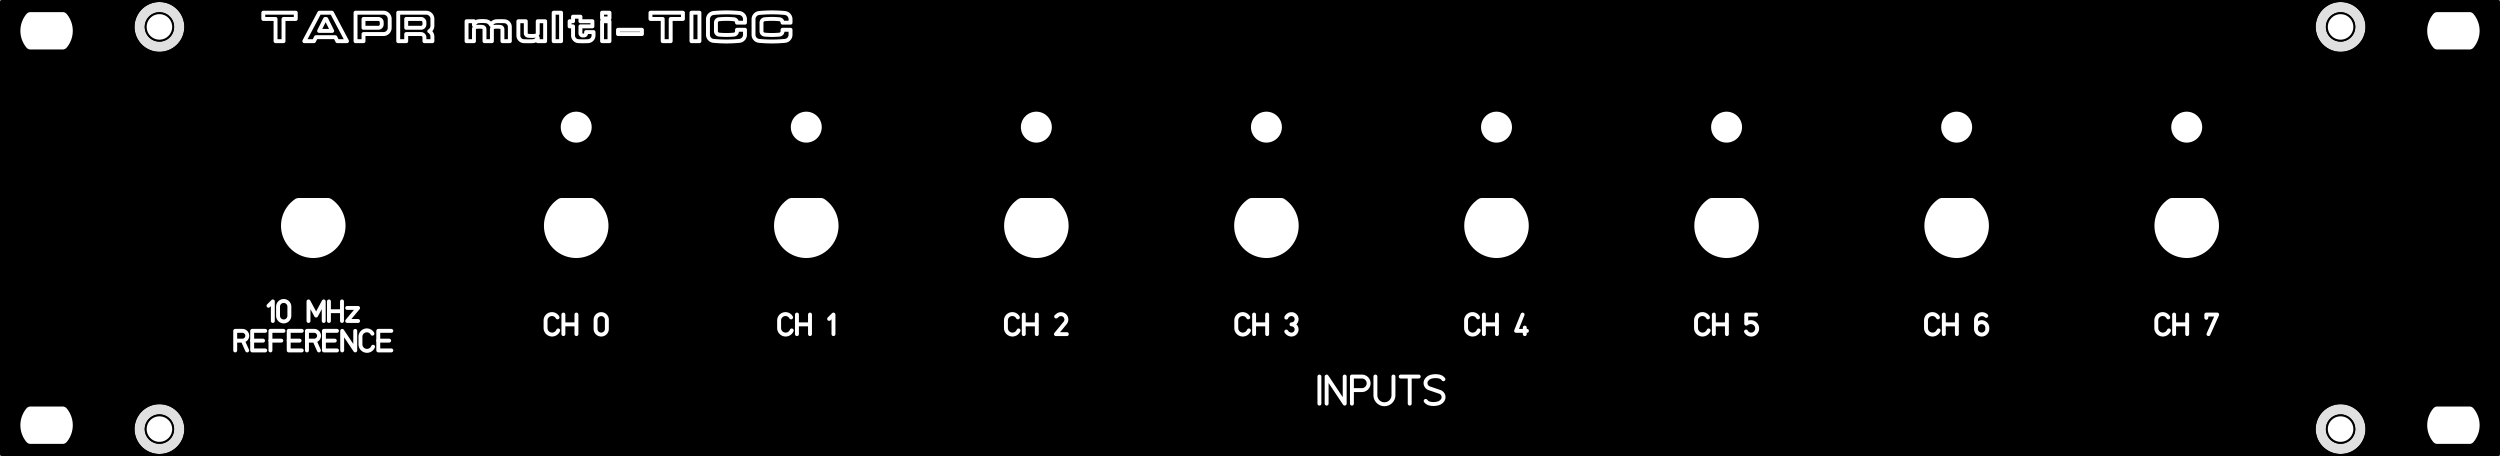 <?xml version="1.0" standalone="no"?>
<!DOCTYPE svg PUBLIC "-//W3C//DTD SVG 1.1//EN" 
  "http://www.w3.org/Graphics/SVG/1.1/DTD/svg11.dtd">
<svg width="483.000mm" height="88.100mm" version="1.1"
     viewBox="0 0 483.000 88.100"
     xmlns="http://www.w3.org/2000/svg"  xmlns:xlink="http://www.w3.org/1999/xlink" 
     xmlns:fpd="http://www.schaeffer-ag.de">
  <rect x="0" y="0" width="483.000" height="88.100" fill="#808080" stroke="none"/>
  <desc>Created with the Front Panel Designer by the export of the file 'multi-TICC-rack-front.fpd'.</desc>
  <defs>
    <pattern id="revside-fill" x="1" y="1" width="4.830" height="4.830" patternUnits="userSpaceOnUse">
      <line x1="0" y1="0" x2="4.830" y2="4.830" style="stroke-width:0.483; stroke:black; stroke-dasharray:none;" />
      <line x1="0" y1="4.830" x2="4.830" y2="0" style="stroke-width:0.483; stroke:black; stroke-dasharray:none;" />
    </pattern>
    <pattern id="revside-fill-silver" x="1" y="1" width="4.830" height="4.830" patternUnits="userSpaceOnUse">
      <line x1="0" y1="0" x2="4.830" y2="4.830" style="stroke-width:0.483; stroke:#e0e0e0; stroke-dasharray:none;" />
      <line x1="0" y1="4.830" x2="4.830" y2="0" style="stroke-width:0.483; stroke:#e0e0e0; stroke-dasharray:none;" />
    </pattern>
  </defs>
<g transform="scale(1,-1) translate( -0.000, -88.100)" 
   fill-rule="evenodd"
   style="stroke-linecap:round; stroke-linejoin:round; stroke-opacity:1.0; stroke-opacity:1.0;">
<path d="
M482.000 88.100
A1.000,1.000 0 0,0 483.000,87.100
L483.000 1.000
A1.000,1.000 0 0,0 482.000,0.000
L1.000 0.000
A1.000,1.000 0 0,0 0.000,1.000
L0.000 87.100
A1.000,1.000 0 0,0 1.000,88.100
L482.000 88.100
" 
fill="#000000" vector-effect="non-scaling-stroke" stroke="#000000" stroke-width="0.100mm" fpd:visible="front back" />
<path d="
M50.870 85.646
L57.140 85.646
L57.140 84.436
L54.775 84.436
L54.775 80.146
L53.235 80.146
L53.235 84.436
L50.870 84.436
L50.870 85.646
" 
fill="none" vector-effect="non-scaling-stroke" stroke="#ffffff" stroke-width="0.200mm" fpd:visible="front" fpd:print_element="0" fpd:engraving_ral_9010="1" />
<path d="
M62.805 84.436
L61.650 82.126
L64.180 82.126
L63.025 84.436
L62.805 84.436
" 
fill="none" vector-effect="non-scaling-stroke" stroke="#ffffff" stroke-width="0.200mm" fpd:visible="front" fpd:print_element="0" fpd:engraving_ral_9010="1" />
<path d="
M61.705 85.646
L64.125 85.646
L67.040 80.146
L65.170 80.146
L64.785 80.916
L61.045 80.916
L60.660 80.146
L58.790 80.146
L61.705 85.646
" 
fill="none" vector-effect="non-scaling-stroke" stroke="#ffffff" stroke-width="0.200mm" fpd:visible="front" fpd:print_element="0" fpd:engraving_ral_9010="1" />
<path d="
M70.230 84.436
L70.230 82.731
L73.090 82.731
A0.657,0.657 0 0,1 73.750,83.391
L73.750 83.776
A0.657,0.657 0 0,1 73.090,84.436
L70.230 84.436
" 
fill="none" vector-effect="non-scaling-stroke" stroke="#ffffff" stroke-width="0.200mm" fpd:visible="front" fpd:print_element="0" fpd:engraving_ral_9010="1" />
<path d="
M68.690 85.646
L68.690 80.146
L70.230 80.146
L70.230 81.521
L74.080 81.521
A1.204,1.204 0 0,1 75.290,82.731
L75.290 84.436
A1.204,1.204 0 0,1 74.080,85.646
L68.690 85.646
" 
fill="none" vector-effect="non-scaling-stroke" stroke="#ffffff" stroke-width="0.200mm" fpd:visible="front" fpd:print_element="0" fpd:engraving_ral_9010="1" />
<path d="
M78.480 84.436
L78.480 82.731
L81.340 82.731
A0.657,0.657 0 0,1 82.000,83.391
L82.000 83.776
A0.657,0.657 0 0,1 81.340,84.436
L78.480 84.436
" 
fill="none" vector-effect="non-scaling-stroke" stroke="#ffffff" stroke-width="0.200mm" fpd:visible="front" fpd:print_element="0" fpd:engraving_ral_9010="1" />
<path d="
M76.940 85.646
L76.940 80.146
L78.480 80.146
L78.480 81.521
L81.340 81.521
A0.657,0.657 0 0,0 82.000,80.861
L82.000 80.146
L83.540 80.146
L83.540 81.026
A1.208,1.208 0 0,1 82.935,82.071
A1.208,1.208 0 0,1 83.540,83.116
L83.540 84.436
A1.204,1.204 0 0,1 82.330,85.646
L76.940 85.646
" 
fill="none" vector-effect="non-scaling-stroke" stroke="#ffffff" stroke-width="0.200mm" fpd:visible="front" fpd:print_element="0" fpd:engraving_ral_9010="1" />
<path d="
M90.140 83.996
L91.570 83.996
L91.570 83.226
A1.020,1.020 0 0,0 92.450,83.996
A6.506,6.506 0 0,0 93.880,83.996
A1.254,1.254 0 0,0 94.870,83.281
A1.206,1.206 0 0,0 95.915,83.996
A16.307,16.307 0 0,0 97.455,83.996
A1.097,1.097 0 0,0 98.500,82.896
L98.500 80.146
L97.070 80.146
L97.070 82.456
A0.442,0.442 0 0,1 96.685,82.896
A5.040,5.040 0 0,1 95.420,82.896
A0.442,0.442 0 0,1 95.035,82.456
L95.035 80.146
L93.605 80.146
L93.605 82.456
A0.442,0.442 0 0,1 93.220,82.896
A5.040,5.040 0 0,1 91.955,82.896
A0.442,0.442 0 0,1 91.570,82.456
L91.570 80.146
L90.140 80.146
L90.140 83.996
" 
fill="none" vector-effect="non-scaling-stroke" stroke="#ffffff" stroke-width="0.200mm" fpd:visible="front" fpd:print_element="0" fpd:engraving_ral_9010="1" />
<path d="
M100.150 83.996
L100.150 81.246
A1.097,1.097 0 0,1 101.195,80.146
A18.637,18.637 0 0,1 102.955,80.146
A1.065,1.065 0 0,1 103.890,80.806
L103.890 80.146
L105.320 80.146
L105.320 83.996
L103.890 83.996
L103.890 81.686
A0.501,0.501 0 0,0 103.450,81.191
A6.506,6.506 0 0,0 102.020,81.191
A0.501,0.501 0 0,0 101.580,81.686
L101.580 83.996
L100.150 83.996
" 
fill="none" vector-effect="non-scaling-stroke" stroke="#ffffff" stroke-width="0.200mm" fpd:visible="front" fpd:print_element="0" fpd:engraving_ral_9010="1" />
<path d="
M106.970 85.646
L108.400 85.646
L108.400 80.146
L106.970 80.146
L106.970 85.646
" 
fill="none" vector-effect="non-scaling-stroke" stroke="#ffffff" stroke-width="0.200mm" fpd:visible="front" fpd:print_element="0" fpd:engraving_ral_9010="1" />
<path d="
M110.710 84.876
L112.140 84.876
L112.140 83.996
L114.450 83.996
L114.450 83.006
L112.140 83.006
L112.140 81.686
A0.442,0.442 0 0,1 112.525,81.246
A1.315,1.315 0 0,1 112.855,81.246
A0.442,0.442 0 0,1 113.240,81.686
L113.240 81.906
L114.670 81.906
L114.670 81.246
A1.097,1.097 0 0,0 113.625,80.146
A19.802,19.802 0 0,0 111.755,80.146
A1.097,1.097 0 0,0 110.710,81.246
L110.710 83.006
L110.050 83.006
L110.050 83.996
L110.710 83.996
L110.710 84.876
" 
fill="none" vector-effect="non-scaling-stroke" stroke="#ffffff" stroke-width="0.200mm" fpd:visible="front" fpd:print_element="0" fpd:engraving_ral_9010="1" />
<path d="
M116.320 84.546
L117.750 84.546
L117.750 85.646
L116.320 85.646
L116.320 84.546
" 
fill="none" vector-effect="non-scaling-stroke" stroke="#ffffff" stroke-width="0.200mm" fpd:visible="front" fpd:print_element="0" fpd:engraving_ral_9010="1" />
<path d="
M116.320 83.996
L117.750 83.996
L117.750 80.146
L116.320 80.146
L116.320 83.996
" 
fill="none" vector-effect="non-scaling-stroke" stroke="#ffffff" stroke-width="0.200mm" fpd:visible="front" fpd:print_element="0" fpd:engraving_ral_9010="1" />
<path d="
M119.400 82.346
L124.020 82.346
L124.020 81.521
L119.400 81.521
L119.400 82.346
" 
fill="none" vector-effect="non-scaling-stroke" stroke="#ffffff" stroke-width="0.200mm" fpd:visible="front" fpd:print_element="0" fpd:engraving_ral_9010="1" />
<path d="
M125.670 85.646
L131.940 85.646
L131.940 84.436
L129.575 84.436
L129.575 80.146
L128.035 80.146
L128.035 84.436
L125.670 84.436
L125.670 85.646
" 
fill="none" vector-effect="non-scaling-stroke" stroke="#ffffff" stroke-width="0.200mm" fpd:visible="front" fpd:print_element="0" fpd:engraving_ral_9010="1" />
<path d="
M133.590 85.646
L133.590 80.146
L135.130 80.146
L135.130 85.646
L133.590 85.646
" 
fill="none" vector-effect="non-scaling-stroke" stroke="#ffffff" stroke-width="0.200mm" fpd:visible="front" fpd:print_element="0" fpd:engraving_ral_9010="1" />
<path d="
M142.390 83.721
L143.930 83.721
L143.930 84.381
A1.217,1.217 0 0,1 142.830,85.591
A26.252,26.252 0 0,1 137.880,85.591
A1.217,1.217 0 0,1 136.780,84.381
L136.780 81.356
A1.187,1.187 0 0,1 137.880,80.201
A26.252,26.252 0 0,1 142.830,80.201
A1.187,1.187 0 0,1 143.930,81.356
L143.930 82.346
L142.390 82.346
L142.390 82.071
A0.667,0.667 0 0,0 141.785,81.411
A15.168,15.168 0 0,0 138.925,81.411
A0.667,0.667 0 0,0 138.320,82.071
L138.320 83.721
A0.667,0.667 0 0,0 138.925,84.381
A15.168,15.168 0 0,0 141.785,84.381
A0.667,0.667 0 0,0 142.390,83.721
" 
fill="none" vector-effect="non-scaling-stroke" stroke="#ffffff" stroke-width="0.200mm" fpd:visible="front" fpd:print_element="0" fpd:engraving_ral_9010="1" />
<path d="
M151.190 83.721
L152.730 83.721
L152.730 84.381
A1.217,1.217 0 0,1 151.630,85.591
A26.252,26.252 0 0,1 146.680,85.591
A1.217,1.217 0 0,1 145.580,84.381
L145.580 81.356
A1.187,1.187 0 0,1 146.680,80.201
A26.252,26.252 0 0,1 151.630,80.201
A1.187,1.187 0 0,1 152.730,81.356
L152.730 82.346
L151.190 82.346
L151.190 82.071
A0.667,0.667 0 0,0 150.585,81.411
A15.168,15.168 0 0,0 147.725,81.411
A0.667,0.667 0 0,0 147.120,82.071
L147.120 83.721
A0.667,0.667 0 0,0 147.725,84.381
A15.168,15.168 0 0,0 150.585,84.381
A0.667,0.667 0 0,0 151.190,83.721
" 
fill="none" vector-effect="non-scaling-stroke" stroke="#ffffff" stroke-width="0.200mm" fpd:visible="front" fpd:print_element="0" fpd:engraving_ral_9010="1" />
<path d="
M51.871 29.026
L52.711 29.866
L52.711 26.085
" 
fill="none" vector-effect="non-scaling-stroke" stroke="#ffffff" stroke-width="0.200mm" fpd:visible="front" fpd:print_element="0" fpd:engraving_ral_9010="1" />
<path d="
M53.720 28.858
L53.720 27.093
A1.092,1.092 0 0,1 55.905,27.093
L55.905 28.858
A1.092,1.092 0 0,1 53.720,28.858
" 
fill="none" vector-effect="non-scaling-stroke" stroke="#ffffff" stroke-width="0.200mm" fpd:visible="front" fpd:print_element="0" fpd:engraving_ral_9010="1" />
<path d="
M59.602 26.085
L59.602 29.866
L61.073 27.135
L62.543 29.866
L62.543 26.085
" 
fill="none" vector-effect="non-scaling-stroke" stroke="#ffffff" stroke-width="0.200mm" fpd:visible="front" fpd:print_element="0" fpd:engraving_ral_9010="1" />
<path d="
M63.551 29.866
L63.551 26.085
L63.551 27.976
L66.072 27.976
L66.072 26.085
L66.072 29.866
" 
fill="none" vector-effect="non-scaling-stroke" stroke="#ffffff" stroke-width="0.200mm" fpd:visible="front" fpd:print_element="0" fpd:engraving_ral_9010="1" />
<path d="
M67.079 28.606
L69.180 28.606
L67.079 26.085
L69.180 26.085
" 
fill="none" vector-effect="non-scaling-stroke" stroke="#ffffff" stroke-width="0.200mm" fpd:visible="front" fpd:print_element="0" fpd:engraving_ral_9010="1" />
<path d="
M45.443 20.398
L45.443 24.179
L46.829 24.179
A0.945,0.945 0 0,0 46.829,22.289
L45.443 22.289
L46.914 22.289
L47.754 20.398
" 
fill="none" vector-effect="non-scaling-stroke" stroke="#ffffff" stroke-width="0.200mm" fpd:visible="front" fpd:print_element="0" fpd:engraving_ral_9010="1" />
<path d="
M48.720 22.289
L50.821 22.289
" 
fill="none" vector-effect="non-scaling-stroke" stroke="#ffffff" stroke-width="0.200mm" fpd:visible="front" fpd:print_element="0" fpd:engraving_ral_9010="1" />
<path d="
M51.241 24.179
L48.720 24.179
L48.720 20.398
L51.241 20.398
" 
fill="none" vector-effect="non-scaling-stroke" stroke="#ffffff" stroke-width="0.200mm" fpd:visible="front" fpd:print_element="0" fpd:engraving_ral_9010="1" />
<path d="
M52.249 22.289
L54.350 22.289
" 
fill="none" vector-effect="non-scaling-stroke" stroke="#ffffff" stroke-width="0.200mm" fpd:visible="front" fpd:print_element="0" fpd:engraving_ral_9010="1" />
<path d="
M54.770 24.179
L52.249 24.179
L52.249 20.398
" 
fill="none" vector-effect="non-scaling-stroke" stroke="#ffffff" stroke-width="0.200mm" fpd:visible="front" fpd:print_element="0" fpd:engraving_ral_9010="1" />
<path d="
M55.778 22.289
L57.879 22.289
" 
fill="none" vector-effect="non-scaling-stroke" stroke="#ffffff" stroke-width="0.200mm" fpd:visible="front" fpd:print_element="0" fpd:engraving_ral_9010="1" />
<path d="
M58.299 24.179
L55.778 24.179
L55.778 20.398
L58.299 20.398
" 
fill="none" vector-effect="non-scaling-stroke" stroke="#ffffff" stroke-width="0.200mm" fpd:visible="front" fpd:print_element="0" fpd:engraving_ral_9010="1" />
<path d="
M59.307 20.398
L59.307 24.179
L60.694 24.179
A0.945,0.945 0 0,0 60.694,22.289
L59.307 22.289
L60.778 22.289
L61.618 20.398
" 
fill="none" vector-effect="non-scaling-stroke" stroke="#ffffff" stroke-width="0.200mm" fpd:visible="front" fpd:print_element="0" fpd:engraving_ral_9010="1" />
<path d="
M62.583 22.289
L64.684 22.289
" 
fill="none" vector-effect="non-scaling-stroke" stroke="#ffffff" stroke-width="0.200mm" fpd:visible="front" fpd:print_element="0" fpd:engraving_ral_9010="1" />
<path d="
M65.104 24.179
L62.583 24.179
L62.583 20.398
L65.104 20.398
" 
fill="none" vector-effect="non-scaling-stroke" stroke="#ffffff" stroke-width="0.200mm" fpd:visible="front" fpd:print_element="0" fpd:engraving_ral_9010="1" />
<path d="
M66.111 20.398
L66.111 24.179
L68.632 20.398
L68.632 24.179
" 
fill="none" vector-effect="non-scaling-stroke" stroke="#ffffff" stroke-width="0.200mm" fpd:visible="front" fpd:print_element="0" fpd:engraving_ral_9010="1" />
<path d="
M71.950 23.633
A1.232,1.232 0 0,1 69.639,23.003
L69.639 21.574
A1.263,1.263 0 0,1 72.076,21.112
" 
fill="none" vector-effect="non-scaling-stroke" stroke="#ffffff" stroke-width="0.200mm" fpd:visible="front" fpd:print_element="0" fpd:engraving_ral_9010="1" />
<path d="
M73.083 22.289
L75.184 22.289
" 
fill="none" vector-effect="non-scaling-stroke" stroke="#ffffff" stroke-width="0.200mm" fpd:visible="front" fpd:print_element="0" fpd:engraving_ral_9010="1" />
<path d="
M75.604 24.179
L73.083 24.179
L73.083 20.398
L75.604 20.398
" 
fill="none" vector-effect="non-scaling-stroke" stroke="#ffffff" stroke-width="0.200mm" fpd:visible="front" fpd:print_element="0" fpd:engraving_ral_9010="1" />
<path d="
M254.911 15.352
L254.911 10.119
" 
fill="none" vector-effect="non-scaling-stroke" stroke="#ffffff" stroke-width="0.200mm" fpd:visible="front" fpd:print_element="0" fpd:engraving_ral_9010="1" />
<path d="
M256.307 10.119
L256.307 15.352
L259.795 10.119
L259.795 15.352
" 
fill="none" vector-effect="non-scaling-stroke" stroke="#ffffff" stroke-width="0.200mm" fpd:visible="front" fpd:print_element="0" fpd:engraving_ral_9010="1" />
<path d="
M261.192 10.119
L261.192 15.352
L263.111 15.352
A1.308,1.308 0 0,0 263.111,12.736
L261.192 12.736
" 
fill="none" vector-effect="non-scaling-stroke" stroke="#ffffff" stroke-width="0.200mm" fpd:visible="front" fpd:print_element="0" fpd:engraving_ral_9010="1" />
<path d="
M265.728 15.352
L265.728 11.747
A1.744,1.744 0 0,1 269.216,11.747
L269.216 15.352
" 
fill="none" vector-effect="non-scaling-stroke" stroke="#ffffff" stroke-width="0.200mm" fpd:visible="front" fpd:print_element="0" fpd:engraving_ral_9010="1" />
<path d="
M270.612 15.352
L274.100 15.352
L272.356 15.352
L272.356 10.119
" 
fill="none" vector-effect="non-scaling-stroke" stroke="#ffffff" stroke-width="0.200mm" fpd:visible="front" fpd:print_element="0" fpd:engraving_ral_9010="1" />
<path d="
M278.868 14.829
A1.380,1.380 0 0,1 278.054,15.352
A3.284,3.284 0 0,1 276.426,15.294
A1.554,1.554 0 0,1 275.612,14.712
A1.064,1.064 0 0,1 276.135,13.084
L278.170 12.387
A1.064,1.064 0 0,0 278.694,10.759
A1.554,1.554 0 0,0 277.880,10.177
A3.284,3.284 0 0,0 276.252,10.119
A1.380,1.380 0 0,0 275.438,10.642
" 
fill="none" vector-effect="non-scaling-stroke" stroke="#ffffff" stroke-width="0.200mm" fpd:visible="front" fpd:print_element="0" fpd:engraving_ral_9010="1" />
<path d="
M107.713 26.780
A1.232,1.232 0 0,1 105.402,26.150
L105.402 24.721
A1.263,1.263 0 0,1 107.839,24.259
" 
fill="none" vector-effect="non-scaling-stroke" stroke="#ffffff" stroke-width="0.200mm" fpd:visible="front" fpd:print_element="0" fpd:engraving_ral_9010="1" />
<path d="
M108.847 27.327
L108.847 23.546
L108.847 25.436
L111.368 25.436
L111.368 23.546
L111.368 27.327
" 
fill="none" vector-effect="non-scaling-stroke" stroke="#ffffff" stroke-width="0.200mm" fpd:visible="front" fpd:print_element="0" fpd:engraving_ral_9010="1" />
<path d="
M115.063 26.319
L115.063 24.554
A1.092,1.092 0 0,1 117.248,24.554
L117.248 26.319
A1.092,1.092 0 0,1 115.063,26.319
" 
fill="none" vector-effect="non-scaling-stroke" stroke="#ffffff" stroke-width="0.200mm" fpd:visible="front" fpd:print_element="0" fpd:engraving_ral_9010="1" />
<path d="
M152.836 26.780
A1.232,1.232 0 0,1 150.525,26.150
L150.525 24.721
A1.263,1.263 0 0,1 152.962,24.259
" 
fill="none" vector-effect="non-scaling-stroke" stroke="#ffffff" stroke-width="0.200mm" fpd:visible="front" fpd:print_element="0" fpd:engraving_ral_9010="1" />
<path d="
M153.970 27.327
L153.970 23.546
L153.970 25.436
L156.491 25.436
L156.491 23.546
L156.491 27.327
" 
fill="none" vector-effect="non-scaling-stroke" stroke="#ffffff" stroke-width="0.200mm" fpd:visible="front" fpd:print_element="0" fpd:engraving_ral_9010="1" />
<path d="
M160.186 26.487
L161.026 27.327
L161.026 23.546
" 
fill="none" vector-effect="non-scaling-stroke" stroke="#ffffff" stroke-width="0.200mm" fpd:visible="front" fpd:print_element="0" fpd:engraving_ral_9010="1" />
<path d="
M196.656 26.780
A1.232,1.232 0 0,1 194.345,26.150
L194.345 24.721
A1.263,1.263 0 0,1 196.782,24.259
" 
fill="none" vector-effect="non-scaling-stroke" stroke="#ffffff" stroke-width="0.200mm" fpd:visible="front" fpd:print_element="0" fpd:engraving_ral_9010="1" />
<path d="
M197.790 27.327
L197.790 23.546
L197.790 25.436
L200.311 25.436
L200.311 23.546
L200.311 27.327
" 
fill="none" vector-effect="non-scaling-stroke" stroke="#ffffff" stroke-width="0.200mm" fpd:visible="front" fpd:print_element="0" fpd:engraving_ral_9010="1" />
<path d="
M204.048 26.949
L204.300 27.159
A1.043,1.043 0 0,0 205.771,25.689
L204.006 23.546
L206.107 23.546
" 
fill="none" vector-effect="non-scaling-stroke" stroke="#ffffff" stroke-width="0.200mm" fpd:visible="front" fpd:print_element="0" fpd:engraving_ral_9010="1" />
<path d="
M241.158 26.780
A1.232,1.232 0 0,1 238.847,26.150
L238.847 24.721
A1.263,1.263 0 0,1 241.284,24.259
" 
fill="none" vector-effect="non-scaling-stroke" stroke="#ffffff" stroke-width="0.200mm" fpd:visible="front" fpd:print_element="0" fpd:engraving_ral_9010="1" />
<path d="
M242.292 27.327
L242.292 23.546
L242.292 25.436
L244.813 25.436
L244.813 23.546
L244.813 27.327
" 
fill="none" vector-effect="non-scaling-stroke" stroke="#ffffff" stroke-width="0.200mm" fpd:visible="front" fpd:print_element="0" fpd:engraving_ral_9010="1" />
<path d="
M248.508 26.739
A1.103,1.103 0 0,0 249.516,27.411
A0.987,0.987 0 0,0 249.516,25.436
A0.987,0.987 0 0,0 249.516,23.462
A1.168,1.168 0 0,0 248.508,24.050
" 
fill="none" vector-effect="non-scaling-stroke" stroke="#ffffff" stroke-width="0.200mm" fpd:visible="front" fpd:print_element="0" fpd:engraving_ral_9010="1" />
<path d="
M285.556 26.780
A1.232,1.232 0 0,1 283.245,26.150
L283.245 24.721
A1.263,1.263 0 0,1 285.682,24.259
" 
fill="none" vector-effect="non-scaling-stroke" stroke="#ffffff" stroke-width="0.200mm" fpd:visible="front" fpd:print_element="0" fpd:engraving_ral_9010="1" />
<path d="
M286.690 27.327
L286.690 23.546
L286.690 25.436
L289.211 25.436
L289.211 23.546
L289.211 27.327
" 
fill="none" vector-effect="non-scaling-stroke" stroke="#ffffff" stroke-width="0.200mm" fpd:visible="front" fpd:print_element="0" fpd:engraving_ral_9010="1" />
<path d="
M294.166 27.327
L292.906 24.176
L295.007 24.176
L294.587 24.176
L294.587 24.806
L294.587 23.546
" 
fill="none" vector-effect="non-scaling-stroke" stroke="#ffffff" stroke-width="0.200mm" fpd:visible="front" fpd:print_element="0" fpd:engraving_ral_9010="1" />
<path d="
M329.981 26.780
A1.232,1.232 0 0,1 327.670,26.150
L327.670 24.721
A1.263,1.263 0 0,1 330.107,24.259
" 
fill="none" vector-effect="non-scaling-stroke" stroke="#ffffff" stroke-width="0.200mm" fpd:visible="front" fpd:print_element="0" fpd:engraving_ral_9010="1" />
<path d="
M331.115 27.327
L331.115 23.546
L331.115 25.436
L333.636 25.436
L333.636 23.546
L333.636 27.327
" 
fill="none" vector-effect="non-scaling-stroke" stroke="#ffffff" stroke-width="0.200mm" fpd:visible="front" fpd:print_element="0" fpd:engraving_ral_9010="1" />
<path d="
M339.264 27.327
L337.373 27.327
L337.373 25.563
A1.439,1.439 0 0,0 338.381,25.857
A1.216,1.216 0 0,0 339.138,23.798
A1.135,1.135 0 0,0 337.331,24.050
" 
fill="none" vector-effect="non-scaling-stroke" stroke="#ffffff" stroke-width="0.200mm" fpd:visible="front" fpd:print_element="0" fpd:engraving_ral_9010="1" />
<path d="
M374.413 26.780
A1.232,1.232 0 0,1 372.102,26.150
L372.102 24.721
A1.263,1.263 0 0,1 374.539,24.259
" 
fill="none" vector-effect="non-scaling-stroke" stroke="#ffffff" stroke-width="0.200mm" fpd:visible="front" fpd:print_element="0" fpd:engraving_ral_9010="1" />
<path d="
M375.547 27.327
L375.547 23.546
L375.547 25.436
L378.068 25.436
L378.068 23.546
L378.068 27.327
" 
fill="none" vector-effect="non-scaling-stroke" stroke="#ffffff" stroke-width="0.200mm" fpd:visible="front" fpd:print_element="0" fpd:engraving_ral_9010="1" />
<path d="
M381.763 24.764
A1.092,1.092 0 0,0 383.948,24.764
L383.948 24.554
A1.092,1.092 0 0,0 381.763,24.554
L381.763 26.193
A1.165,1.165 0 0,0 383.738,27.075
" 
fill="none" vector-effect="non-scaling-stroke" stroke="#ffffff" stroke-width="0.200mm" fpd:visible="front" fpd:print_element="0" fpd:engraving_ral_9010="1" />
<path d="
M418.906 26.780
A1.232,1.232 0 0,1 416.595,26.150
L416.595 24.721
A1.263,1.263 0 0,1 419.032,24.259
" 
fill="none" vector-effect="non-scaling-stroke" stroke="#ffffff" stroke-width="0.200mm" fpd:visible="front" fpd:print_element="0" fpd:engraving_ral_9010="1" />
<path d="
M420.040 27.327
L420.040 23.546
L420.040 25.436
L422.561 25.436
L422.561 23.546
L422.561 27.327
" 
fill="none" vector-effect="non-scaling-stroke" stroke="#ffffff" stroke-width="0.200mm" fpd:visible="front" fpd:print_element="0" fpd:engraving_ral_9010="1" />
<path d="
M426.256 26.697
L426.256 27.327
L428.357 27.327
L426.676 23.546
" 
fill="none" vector-effect="non-scaling-stroke" stroke="#ffffff" stroke-width="0.200mm" fpd:visible="front" fpd:print_element="0" fpd:engraving_ral_9010="1" />
<path d="
M4.975 9.320
A5.250,5.250 0 0,1 4.975,2.580
A1.200,1.200 0 0,1 5.895,2.150
L12.105 2.150
A1.200,1.200 0 0,1 13.025,2.580
A5.250,5.250 0 0,1 13.025,9.320
A1.200,1.200 0 0,1 12.105,9.750
L5.895 9.750
A1.200,1.200 0 0,1 4.975,9.320
" 
fill="#ffffff" vector-effect="non-scaling-stroke" stroke="#000000" stroke-width="0.100mm" fpd:visible="front back" fpd:print_element="0" />
<path d="
M4.975 85.520
A5.250,5.250 0 0,1 4.975,78.780
A1.200,1.200 0 0,1 5.895,78.350
L12.105 78.350
A1.200,1.200 0 0,1 13.025,78.780
A5.250,5.250 0 0,1 13.025,85.520
A1.200,1.200 0 0,1 12.105,85.950
L5.895 85.950
A1.200,1.200 0 0,1 4.975,85.520
" 
fill="#ffffff" vector-effect="non-scaling-stroke" stroke="#000000" stroke-width="0.100mm" fpd:visible="front back" fpd:print_element="0" />
<path d="
M469.975 9.320
A5.250,5.250 0 0,1 469.975,2.580
A1.200,1.200 0 0,1 470.895,2.150
L477.105 2.150
A1.200,1.200 0 0,1 478.025,2.580
A5.250,5.250 0 0,1 478.025,9.320
A1.200,1.200 0 0,1 477.105,9.750
L470.895 9.750
A1.200,1.200 0 0,1 469.975,9.320
" 
fill="#ffffff" vector-effect="non-scaling-stroke" stroke="#000000" stroke-width="0.100mm" fpd:visible="front back" fpd:print_element="0" />
<path d="
M469.975 85.520
A5.250,5.250 0 0,1 469.975,78.780
A1.200,1.200 0 0,1 470.895,78.350
L477.105 78.350
A1.200,1.200 0 0,1 478.025,78.780
A5.250,5.250 0 0,1 478.025,85.520
A1.200,1.200 0 0,1 477.105,85.950
L470.895 85.950
A1.200,1.200 0 0,1 469.975,85.520
" 
fill="#ffffff" vector-effect="non-scaling-stroke" stroke="#000000" stroke-width="0.100mm" fpd:visible="front back" fpd:print_element="0" />
<path d="
M30.795 77.902
L31.023 77.907
L31.091 77.909
L31.159 77.914
L31.218 77.919
L31.445 77.943
L31.513 77.951
L31.581 77.961
L31.653 77.974
L31.876 78.018
L31.943 78.033
L32.010 78.049
L32.068 78.065
L32.288 78.128
L32.354 78.148
L32.419 78.169
L32.480 78.192
L32.692 78.273
L32.755 78.298
L32.818 78.325
L32.879 78.354
L33.085 78.454
L33.146 78.485
L33.207 78.517
L33.268 78.553
L33.463 78.670
L33.521 78.706
L33.579 78.744
L33.626 78.777
L33.811 78.910
L33.866 78.951
L33.920 78.993
L33.973 79.037
L34.146 79.186
L34.197 79.232
L34.247 79.279
L34.289 79.321
L34.449 79.484
L34.496 79.533
L34.542 79.584
L34.586 79.636
L34.731 79.812
L34.774 79.865
L34.815 79.920
L34.855 79.976
L34.984 80.164
L35.022 80.221
L35.058 80.280
L35.087 80.329
L35.200 80.527
L35.233 80.587
L35.264 80.648
L35.295 80.712
L35.390 80.919
L35.417 80.982
L35.443 81.045
L35.466 81.107
L35.543 81.322
L35.566 81.387
L35.586 81.452
L35.603 81.515
L35.661 81.735
L35.678 81.801
L35.692 81.868
L35.704 81.933
L35.743 82.158
L35.754 82.225
L35.763 82.293
L35.769 82.353
L35.789 82.580
L35.794 82.648
L35.797 82.717
L35.798 82.786
L35.798 83.014
L35.797 83.083
L35.794 83.151
L35.789 83.220
L35.769 83.447
L35.762 83.515
L35.753 83.583
L35.743 83.642
L35.704 83.867
L35.692 83.935
L35.677 84.002
L35.661 84.065
L35.603 84.285
L35.585 84.351
L35.565 84.417
L35.543 84.478
L35.466 84.693
L35.442 84.758
L35.416 84.821
L35.390 84.881
L35.295 85.088
L35.265 85.150
L35.234 85.211
L35.200 85.273
L35.087 85.471
L35.052 85.530
L35.016 85.588
L34.984 85.636
L34.855 85.824
L34.815 85.880
L34.774 85.934
L34.731 85.988
L34.586 86.164
L34.541 86.217
L34.496 86.267
L34.449 86.316
L34.289 86.479
L34.240 86.527
L34.190 86.574
L34.146 86.614
L33.973 86.763
L33.920 86.807
L33.866 86.849
L33.811 86.890
L33.626 87.023
L33.570 87.062
L33.512 87.100
L33.463 87.130
L33.268 87.247
L33.209 87.282
L33.148 87.314
L33.085 87.346
L32.879 87.446
L32.817 87.475
L32.754 87.502
L32.692 87.527
L32.480 87.608
L32.415 87.632
L32.350 87.653
L32.288 87.672
L32.068 87.735
L32.002 87.753
L31.935 87.769
L31.876 87.782
L31.653 87.826
L31.585 87.838
L31.518 87.848
L31.445 87.857
L31.218 87.881
L31.150 87.887
L31.081 87.891
L31.023 87.893
L30.795 87.898
L30.726 87.899
L30.657 87.897
L30.599 87.895
L30.371 87.881
L30.303 87.875
L30.234 87.868
L30.154 87.857
L29.929 87.822
L29.861 87.811
L29.794 87.797
L29.744 87.786
L29.522 87.733
L29.456 87.716
L29.390 87.697
L29.325 87.676
L29.109 87.604
L29.044 87.582
L28.980 87.557
L28.914 87.530
L28.705 87.439
L28.642 87.410
L28.581 87.380
L28.531 87.354
L28.330 87.246
L28.270 87.213
L28.211 87.178
L28.150 87.139
L27.960 87.014
L27.904 86.976
L27.848 86.936
L27.803 86.901
L27.623 86.760
L27.569 86.717
L27.517 86.672
L27.463 86.622
L27.297 86.466
L27.247 86.419
L27.200 86.370
L27.154 86.320
L27.002 86.150
L26.957 86.099
L26.914 86.046
L26.876 85.997
L26.739 85.815
L26.699 85.760
L26.660 85.703
L26.626 85.650
L26.505 85.457
L26.469 85.399
L26.436 85.339
L26.405 85.281
L26.301 85.078
L26.270 85.016
L26.242 84.954
L26.214 84.889
L26.128 84.677
L26.104 84.613
L26.081 84.549
L26.064 84.497
L25.996 84.280
L25.976 84.214
L25.958 84.148
L25.943 84.081
L25.894 83.858
L25.880 83.791
L25.868 83.724
L25.858 83.653
L25.829 83.427
L25.821 83.359
L25.816 83.291
L25.812 83.231
L25.802 83.003
L25.800 82.934
L25.800 82.866
L25.802 82.797
L25.812 82.569
L25.816 82.501
L25.822 82.432
L25.829 82.373
L25.858 82.147
L25.868 82.079
L25.880 82.011
L25.894 81.942
L25.943 81.719
L25.958 81.652
L25.976 81.586
L25.996 81.520
L26.064 81.303
L26.085 81.238
L26.108 81.174
L26.128 81.123
L26.214 80.911
L26.241 80.847
L26.270 80.785
L26.301 80.722
L26.405 80.519
L26.437 80.459
L26.471 80.399
L26.505 80.343
L26.626 80.150
L26.663 80.092
L26.702 80.036
L26.739 79.985
L26.876 79.803
L26.919 79.749
L26.962 79.696
L27.002 79.650
L27.154 79.480
L27.201 79.429
L27.248 79.380
L27.297 79.334
L27.463 79.178
L27.513 79.131
L27.565 79.087
L27.623 79.040
L27.803 78.899
L27.857 78.858
L27.913 78.818
L27.960 78.786
L28.150 78.661
L28.208 78.624
L28.267 78.589
L28.330 78.554
L28.531 78.446
L28.592 78.414
L28.653 78.385
L28.705 78.361
L28.914 78.270
L28.977 78.244
L29.041 78.219
L29.109 78.196
L29.325 78.124
L29.390 78.103
L29.456 78.084
L29.522 78.067
L29.744 78.014
L29.811 77.999
L29.879 77.986
L29.929 77.978
L30.154 77.943
L30.222 77.933
L30.290 77.926
L30.371 77.919
L30.599 77.905
L30.667 77.902
L30.736 77.901
L30.795 77.902
M28.150 82.900
A2.650,2.650 0 1,0 33.450,82.900
A2.650,2.650 0 1,0 28.150,82.900
" 
fill="#e0e0e0" vector-effect="non-scaling-stroke" stroke="#000000" stroke-width="0.100mm" fpd:visible="front" />
<path d="
M30.795 77.902
L31.023 77.907
L31.091 77.909
L31.159 77.914
L31.218 77.919
L31.445 77.943
L31.513 77.951
L31.581 77.961
L31.653 77.974
L31.876 78.018
L31.943 78.033
L32.010 78.049
L32.068 78.065
L32.288 78.128
L32.354 78.148
L32.419 78.169
L32.480 78.192
L32.692 78.273
L32.755 78.298
L32.818 78.325
L32.879 78.354
L33.085 78.454
L33.146 78.485
L33.207 78.517
L33.268 78.553
L33.463 78.670
L33.521 78.706
L33.579 78.744
L33.626 78.777
L33.811 78.910
L33.866 78.951
L33.920 78.993
L33.973 79.037
L34.146 79.186
L34.197 79.232
L34.247 79.279
L34.289 79.321
L34.449 79.484
L34.496 79.533
L34.542 79.584
L34.586 79.636
L34.731 79.812
L34.774 79.865
L34.815 79.920
L34.855 79.976
L34.984 80.164
L35.022 80.221
L35.058 80.280
L35.087 80.329
L35.200 80.527
L35.233 80.587
L35.264 80.648
L35.295 80.712
L35.390 80.919
L35.417 80.982
L35.443 81.045
L35.466 81.107
L35.543 81.322
L35.566 81.387
L35.586 81.452
L35.603 81.515
L35.661 81.735
L35.678 81.801
L35.692 81.868
L35.704 81.933
L35.743 82.158
L35.754 82.225
L35.763 82.293
L35.769 82.353
L35.789 82.580
L35.794 82.648
L35.797 82.717
L35.798 82.786
L35.798 83.014
L35.797 83.083
L35.794 83.151
L35.789 83.220
L35.769 83.447
L35.762 83.515
L35.753 83.583
L35.743 83.642
L35.704 83.867
L35.692 83.935
L35.677 84.002
L35.661 84.065
L35.603 84.285
L35.585 84.351
L35.565 84.417
L35.543 84.478
L35.466 84.693
L35.442 84.758
L35.416 84.821
L35.390 84.881
L35.295 85.088
L35.265 85.150
L35.234 85.211
L35.200 85.273
L35.087 85.471
L35.052 85.530
L35.016 85.588
L34.984 85.636
L34.855 85.824
L34.815 85.880
L34.774 85.934
L34.731 85.988
L34.586 86.164
L34.541 86.217
L34.496 86.267
L34.449 86.316
L34.289 86.479
L34.240 86.527
L34.190 86.574
L34.146 86.614
L33.973 86.763
L33.920 86.807
L33.866 86.849
L33.811 86.890
L33.626 87.023
L33.570 87.062
L33.512 87.100
L33.463 87.130
L33.268 87.247
L33.209 87.282
L33.148 87.314
L33.085 87.346
L32.879 87.446
L32.817 87.475
L32.754 87.502
L32.692 87.527
L32.480 87.608
L32.415 87.632
L32.350 87.653
L32.288 87.672
L32.068 87.735
L32.002 87.753
L31.935 87.769
L31.876 87.782
L31.653 87.826
L31.585 87.838
L31.518 87.848
L31.445 87.857
L31.218 87.881
L31.150 87.887
L31.081 87.891
L31.023 87.893
L30.795 87.898
L30.726 87.899
L30.657 87.897
L30.599 87.895
L30.371 87.881
L30.303 87.875
L30.234 87.868
L30.154 87.857
L29.929 87.822
L29.861 87.811
L29.794 87.797
L29.744 87.786
L29.522 87.733
L29.456 87.716
L29.390 87.697
L29.325 87.676
L29.109 87.604
L29.044 87.582
L28.980 87.557
L28.914 87.530
L28.705 87.439
L28.642 87.410
L28.581 87.380
L28.531 87.354
L28.330 87.246
L28.270 87.213
L28.211 87.178
L28.150 87.139
L27.960 87.014
L27.904 86.976
L27.848 86.936
L27.803 86.901
L27.623 86.760
L27.569 86.717
L27.517 86.672
L27.463 86.622
L27.297 86.466
L27.247 86.419
L27.200 86.370
L27.154 86.320
L27.002 86.150
L26.957 86.099
L26.914 86.046
L26.876 85.997
L26.739 85.815
L26.699 85.760
L26.660 85.703
L26.626 85.650
L26.505 85.457
L26.469 85.399
L26.436 85.339
L26.405 85.281
L26.301 85.078
L26.270 85.016
L26.242 84.954
L26.214 84.889
L26.128 84.677
L26.104 84.613
L26.081 84.549
L26.064 84.497
L25.996 84.280
L25.976 84.214
L25.958 84.148
L25.943 84.081
L25.894 83.858
L25.880 83.791
L25.868 83.724
L25.858 83.653
L25.829 83.427
L25.821 83.359
L25.816 83.291
L25.812 83.231
L25.802 83.003
L25.800 82.934
L25.800 82.866
L25.802 82.797
L25.812 82.569
L25.816 82.501
L25.822 82.432
L25.829 82.373
L25.858 82.147
L25.868 82.079
L25.880 82.011
L25.894 81.942
L25.943 81.719
L25.958 81.652
L25.976 81.586
L25.996 81.520
L26.064 81.303
L26.085 81.238
L26.108 81.174
L26.128 81.123
L26.214 80.911
L26.241 80.847
L26.270 80.785
L26.301 80.722
L26.405 80.519
L26.437 80.459
L26.471 80.399
L26.505 80.343
L26.626 80.150
L26.663 80.092
L26.702 80.036
L26.739 79.985
L26.876 79.803
L26.919 79.749
L26.962 79.696
L27.002 79.650
L27.154 79.480
L27.201 79.429
L27.248 79.380
L27.297 79.334
L27.463 79.178
L27.513 79.131
L27.565 79.087
L27.623 79.040
L27.803 78.899
L27.857 78.858
L27.913 78.818
L27.960 78.786
L28.150 78.661
L28.208 78.624
L28.267 78.589
L28.330 78.554
L28.531 78.446
L28.592 78.414
L28.653 78.385
L28.705 78.361
L28.914 78.270
L28.977 78.244
L29.041 78.219
L29.109 78.196
L29.325 78.124
L29.390 78.103
L29.456 78.084
L29.522 78.067
L29.744 78.014
L29.811 77.999
L29.879 77.986
L29.929 77.978
L30.154 77.943
L30.222 77.933
L30.290 77.926
L30.371 77.919
L30.599 77.905
L30.667 77.902
L30.736 77.901
L30.795 77.902
" 
fill="none" vector-effect="non-scaling-stroke" stroke="#000000" stroke-width="0.100mm" fpd:visible="front" />
<path d="
M28.150 82.900
A2.650,2.650 0 1,0 33.450,82.900
A2.650,2.650 0 1,0 28.150,82.900
" 
fill="#ffffff" vector-effect="non-scaling-stroke" stroke="#000000" stroke-width="0.100mm" fpd:visible="front back" fpd:print_element="0" />
<path d="
M452.195 77.902
L452.423 77.907
L452.491 77.909
L452.559 77.914
L452.618 77.919
L452.845 77.943
L452.913 77.951
L452.981 77.961
L453.053 77.974
L453.276 78.018
L453.343 78.033
L453.410 78.049
L453.468 78.065
L453.688 78.128
L453.754 78.148
L453.819 78.169
L453.880 78.192
L454.092 78.273
L454.155 78.298
L454.218 78.325
L454.279 78.354
L454.485 78.454
L454.546 78.485
L454.607 78.517
L454.668 78.553
L454.863 78.670
L454.921 78.706
L454.979 78.744
L455.026 78.777
L455.211 78.910
L455.266 78.951
L455.320 78.993
L455.373 79.037
L455.546 79.186
L455.597 79.232
L455.647 79.279
L455.689 79.321
L455.849 79.484
L455.896 79.533
L455.942 79.584
L455.986 79.636
L456.131 79.812
L456.174 79.865
L456.215 79.920
L456.255 79.976
L456.384 80.164
L456.422 80.221
L456.458 80.280
L456.487 80.329
L456.600 80.527
L456.633 80.587
L456.664 80.648
L456.695 80.712
L456.790 80.919
L456.817 80.982
L456.843 81.045
L456.866 81.107
L456.943 81.322
L456.966 81.387
L456.986 81.452
L457.003 81.515
L457.061 81.735
L457.078 81.801
L457.092 81.868
L457.104 81.933
L457.143 82.158
L457.154 82.225
L457.163 82.293
L457.169 82.353
L457.189 82.580
L457.194 82.648
L457.197 82.717
L457.198 82.786
L457.198 83.014
L457.197 83.083
L457.194 83.151
L457.189 83.220
L457.169 83.447
L457.162 83.515
L457.153 83.583
L457.143 83.642
L457.104 83.867
L457.092 83.935
L457.077 84.002
L457.061 84.065
L457.003 84.285
L456.985 84.351
L456.965 84.417
L456.943 84.478
L456.866 84.693
L456.842 84.758
L456.816 84.821
L456.790 84.881
L456.695 85.088
L456.665 85.150
L456.634 85.211
L456.600 85.273
L456.487 85.471
L456.452 85.530
L456.416 85.588
L456.384 85.636
L456.255 85.824
L456.215 85.880
L456.174 85.934
L456.131 85.988
L455.986 86.164
L455.941 86.217
L455.896 86.267
L455.849 86.316
L455.689 86.479
L455.640 86.527
L455.590 86.574
L455.546 86.614
L455.373 86.763
L455.320 86.807
L455.266 86.849
L455.211 86.890
L455.026 87.023
L454.970 87.062
L454.912 87.100
L454.863 87.130
L454.668 87.247
L454.609 87.282
L454.548 87.314
L454.485 87.346
L454.279 87.446
L454.217 87.475
L454.154 87.502
L454.092 87.527
L453.880 87.608
L453.815 87.632
L453.750 87.653
L453.688 87.672
L453.468 87.735
L453.402 87.753
L453.335 87.769
L453.276 87.782
L453.053 87.826
L452.985 87.838
L452.918 87.848
L452.845 87.857
L452.618 87.881
L452.550 87.887
L452.481 87.891
L452.423 87.893
L452.195 87.898
L452.126 87.899
L452.057 87.897
L451.999 87.895
L451.771 87.881
L451.703 87.875
L451.634 87.868
L451.554 87.857
L451.329 87.822
L451.261 87.811
L451.194 87.797
L451.144 87.786
L450.922 87.733
L450.856 87.716
L450.790 87.697
L450.725 87.676
L450.509 87.604
L450.444 87.582
L450.380 87.557
L450.314 87.530
L450.105 87.439
L450.042 87.410
L449.981 87.380
L449.931 87.354
L449.730 87.246
L449.670 87.213
L449.611 87.178
L449.550 87.139
L449.360 87.014
L449.304 86.976
L449.248 86.936
L449.203 86.901
L449.023 86.760
L448.969 86.717
L448.917 86.672
L448.863 86.622
L448.697 86.466
L448.647 86.419
L448.600 86.370
L448.554 86.320
L448.402 86.150
L448.357 86.099
L448.314 86.046
L448.276 85.997
L448.139 85.815
L448.099 85.760
L448.060 85.703
L448.026 85.650
L447.905 85.457
L447.869 85.399
L447.836 85.339
L447.805 85.281
L447.701 85.078
L447.670 85.016
L447.642 84.954
L447.614 84.889
L447.528 84.677
L447.504 84.613
L447.481 84.549
L447.464 84.497
L447.396 84.280
L447.376 84.214
L447.358 84.148
L447.343 84.081
L447.294 83.858
L447.280 83.791
L447.268 83.724
L447.258 83.653
L447.229 83.427
L447.221 83.359
L447.216 83.291
L447.212 83.231
L447.202 83.003
L447.200 82.934
L447.200 82.866
L447.202 82.797
L447.212 82.569
L447.216 82.501
L447.222 82.432
L447.229 82.373
L447.258 82.147
L447.268 82.079
L447.280 82.011
L447.294 81.942
L447.343 81.719
L447.358 81.652
L447.376 81.586
L447.396 81.520
L447.464 81.303
L447.485 81.238
L447.508 81.174
L447.528 81.123
L447.614 80.911
L447.641 80.847
L447.670 80.785
L447.701 80.722
L447.805 80.519
L447.837 80.459
L447.871 80.399
L447.905 80.343
L448.026 80.150
L448.063 80.092
L448.102 80.036
L448.139 79.985
L448.276 79.803
L448.319 79.749
L448.362 79.696
L448.402 79.650
L448.554 79.480
L448.601 79.429
L448.648 79.380
L448.697 79.334
L448.863 79.178
L448.913 79.131
L448.965 79.087
L449.023 79.040
L449.203 78.899
L449.257 78.858
L449.313 78.818
L449.360 78.786
L449.550 78.661
L449.608 78.624
L449.667 78.589
L449.730 78.554
L449.931 78.446
L449.992 78.414
L450.053 78.385
L450.105 78.361
L450.314 78.270
L450.377 78.244
L450.441 78.219
L450.509 78.196
L450.725 78.124
L450.790 78.103
L450.856 78.084
L450.922 78.067
L451.144 78.014
L451.211 77.999
L451.279 77.986
L451.329 77.978
L451.554 77.943
L451.622 77.933
L451.690 77.926
L451.771 77.919
L451.999 77.905
L452.067 77.902
L452.136 77.901
L452.195 77.902
M449.550 82.900
A2.650,2.650 0 1,0 454.850,82.900
A2.650,2.650 0 1,0 449.550,82.900
" 
fill="#e0e0e0" vector-effect="non-scaling-stroke" stroke="#000000" stroke-width="0.100mm" fpd:visible="front" />
<path d="
M452.195 77.902
L452.423 77.907
L452.491 77.909
L452.559 77.914
L452.618 77.919
L452.845 77.943
L452.913 77.951
L452.981 77.961
L453.053 77.974
L453.276 78.018
L453.343 78.033
L453.410 78.049
L453.468 78.065
L453.688 78.128
L453.754 78.148
L453.819 78.169
L453.880 78.192
L454.092 78.273
L454.155 78.298
L454.218 78.325
L454.279 78.354
L454.485 78.454
L454.546 78.485
L454.607 78.517
L454.668 78.553
L454.863 78.670
L454.921 78.706
L454.979 78.744
L455.026 78.777
L455.211 78.910
L455.266 78.951
L455.320 78.993
L455.373 79.037
L455.546 79.186
L455.597 79.232
L455.647 79.279
L455.689 79.321
L455.849 79.484
L455.896 79.533
L455.942 79.584
L455.986 79.636
L456.131 79.812
L456.174 79.865
L456.215 79.920
L456.255 79.976
L456.384 80.164
L456.422 80.221
L456.458 80.280
L456.487 80.329
L456.600 80.527
L456.633 80.587
L456.664 80.648
L456.695 80.712
L456.790 80.919
L456.817 80.982
L456.843 81.045
L456.866 81.107
L456.943 81.322
L456.966 81.387
L456.986 81.452
L457.003 81.515
L457.061 81.735
L457.078 81.801
L457.092 81.868
L457.104 81.933
L457.143 82.158
L457.154 82.225
L457.163 82.293
L457.169 82.353
L457.189 82.580
L457.194 82.648
L457.197 82.717
L457.198 82.786
L457.198 83.014
L457.197 83.083
L457.194 83.151
L457.189 83.220
L457.169 83.447
L457.162 83.515
L457.153 83.583
L457.143 83.642
L457.104 83.867
L457.092 83.935
L457.077 84.002
L457.061 84.065
L457.003 84.285
L456.985 84.351
L456.965 84.417
L456.943 84.478
L456.866 84.693
L456.842 84.758
L456.816 84.821
L456.790 84.881
L456.695 85.088
L456.665 85.150
L456.634 85.211
L456.600 85.273
L456.487 85.471
L456.452 85.530
L456.416 85.588
L456.384 85.636
L456.255 85.824
L456.215 85.880
L456.174 85.934
L456.131 85.988
L455.986 86.164
L455.941 86.217
L455.896 86.267
L455.849 86.316
L455.689 86.479
L455.640 86.527
L455.590 86.574
L455.546 86.614
L455.373 86.763
L455.320 86.807
L455.266 86.849
L455.211 86.890
L455.026 87.023
L454.970 87.062
L454.912 87.100
L454.863 87.130
L454.668 87.247
L454.609 87.282
L454.548 87.314
L454.485 87.346
L454.279 87.446
L454.217 87.475
L454.154 87.502
L454.092 87.527
L453.880 87.608
L453.815 87.632
L453.750 87.653
L453.688 87.672
L453.468 87.735
L453.402 87.753
L453.335 87.769
L453.276 87.782
L453.053 87.826
L452.985 87.838
L452.918 87.848
L452.845 87.857
L452.618 87.881
L452.550 87.887
L452.481 87.891
L452.423 87.893
L452.195 87.898
L452.126 87.899
L452.057 87.897
L451.999 87.895
L451.771 87.881
L451.703 87.875
L451.634 87.868
L451.554 87.857
L451.329 87.822
L451.261 87.811
L451.194 87.797
L451.144 87.786
L450.922 87.733
L450.856 87.716
L450.790 87.697
L450.725 87.676
L450.509 87.604
L450.444 87.582
L450.380 87.557
L450.314 87.530
L450.105 87.439
L450.042 87.410
L449.981 87.380
L449.931 87.354
L449.730 87.246
L449.670 87.213
L449.611 87.178
L449.550 87.139
L449.360 87.014
L449.304 86.976
L449.248 86.936
L449.203 86.901
L449.023 86.760
L448.969 86.717
L448.917 86.672
L448.863 86.622
L448.697 86.466
L448.647 86.419
L448.600 86.370
L448.554 86.320
L448.402 86.150
L448.357 86.099
L448.314 86.046
L448.276 85.997
L448.139 85.815
L448.099 85.760
L448.060 85.703
L448.026 85.650
L447.905 85.457
L447.869 85.399
L447.836 85.339
L447.805 85.281
L447.701 85.078
L447.670 85.016
L447.642 84.954
L447.614 84.889
L447.528 84.677
L447.504 84.613
L447.481 84.549
L447.464 84.497
L447.396 84.280
L447.376 84.214
L447.358 84.148
L447.343 84.081
L447.294 83.858
L447.280 83.791
L447.268 83.724
L447.258 83.653
L447.229 83.427
L447.221 83.359
L447.216 83.291
L447.212 83.231
L447.202 83.003
L447.200 82.934
L447.200 82.866
L447.202 82.797
L447.212 82.569
L447.216 82.501
L447.222 82.432
L447.229 82.373
L447.258 82.147
L447.268 82.079
L447.280 82.011
L447.294 81.942
L447.343 81.719
L447.358 81.652
L447.376 81.586
L447.396 81.520
L447.464 81.303
L447.485 81.238
L447.508 81.174
L447.528 81.123
L447.614 80.911
L447.641 80.847
L447.670 80.785
L447.701 80.722
L447.805 80.519
L447.837 80.459
L447.871 80.399
L447.905 80.343
L448.026 80.150
L448.063 80.092
L448.102 80.036
L448.139 79.985
L448.276 79.803
L448.319 79.749
L448.362 79.696
L448.402 79.650
L448.554 79.480
L448.601 79.429
L448.648 79.380
L448.697 79.334
L448.863 79.178
L448.913 79.131
L448.965 79.087
L449.023 79.040
L449.203 78.899
L449.257 78.858
L449.313 78.818
L449.360 78.786
L449.550 78.661
L449.608 78.624
L449.667 78.589
L449.730 78.554
L449.931 78.446
L449.992 78.414
L450.053 78.385
L450.105 78.361
L450.314 78.270
L450.377 78.244
L450.441 78.219
L450.509 78.196
L450.725 78.124
L450.790 78.103
L450.856 78.084
L450.922 78.067
L451.144 78.014
L451.211 77.999
L451.279 77.986
L451.329 77.978
L451.554 77.943
L451.622 77.933
L451.690 77.926
L451.771 77.919
L451.999 77.905
L452.067 77.902
L452.136 77.901
L452.195 77.902
" 
fill="none" vector-effect="non-scaling-stroke" stroke="#000000" stroke-width="0.100mm" fpd:visible="front" />
<path d="
M449.550 82.900
A2.650,2.650 0 1,0 454.850,82.900
A2.650,2.650 0 1,0 449.550,82.900
" 
fill="#ffffff" vector-effect="non-scaling-stroke" stroke="#000000" stroke-width="0.100mm" fpd:visible="front back" fpd:print_element="0" />
<path d="
M452.195 0.202
L452.423 0.207
L452.491 0.209
L452.559 0.214
L452.618 0.219
L452.845 0.243
L452.913 0.251
L452.981 0.261
L453.053 0.274
L453.276 0.318
L453.343 0.333
L453.410 0.349
L453.468 0.365
L453.688 0.428
L453.754 0.448
L453.819 0.469
L453.880 0.492
L454.092 0.573
L454.155 0.598
L454.218 0.625
L454.279 0.654
L454.485 0.754
L454.546 0.785
L454.607 0.817
L454.668 0.853
L454.863 0.970
L454.921 1.006
L454.979 1.044
L455.026 1.077
L455.211 1.210
L455.266 1.251
L455.320 1.293
L455.373 1.337
L455.546 1.486
L455.597 1.532
L455.647 1.579
L455.689 1.621
L455.849 1.784
L455.896 1.833
L455.942 1.884
L455.986 1.936
L456.131 2.112
L456.174 2.165
L456.215 2.220
L456.255 2.276
L456.384 2.464
L456.422 2.521
L456.458 2.580
L456.487 2.629
L456.600 2.827
L456.633 2.887
L456.664 2.948
L456.695 3.012
L456.790 3.219
L456.817 3.282
L456.843 3.345
L456.866 3.407
L456.943 3.622
L456.966 3.687
L456.986 3.752
L457.003 3.815
L457.061 4.035
L457.078 4.101
L457.092 4.168
L457.104 4.233
L457.143 4.458
L457.154 4.525
L457.163 4.593
L457.169 4.653
L457.189 4.880
L457.194 4.948
L457.197 5.017
L457.198 5.086
L457.198 5.314
L457.197 5.383
L457.194 5.451
L457.189 5.520
L457.169 5.747
L457.162 5.815
L457.153 5.883
L457.143 5.942
L457.104 6.167
L457.092 6.235
L457.077 6.302
L457.061 6.365
L457.003 6.585
L456.985 6.651
L456.965 6.717
L456.943 6.778
L456.866 6.993
L456.842 7.058
L456.816 7.121
L456.790 7.181
L456.695 7.388
L456.665 7.450
L456.634 7.511
L456.600 7.573
L456.487 7.771
L456.452 7.830
L456.416 7.888
L456.384 7.936
L456.255 8.124
L456.215 8.180
L456.174 8.234
L456.131 8.288
L455.986 8.464
L455.941 8.517
L455.896 8.567
L455.849 8.616
L455.689 8.779
L455.640 8.827
L455.590 8.874
L455.546 8.914
L455.373 9.063
L455.320 9.107
L455.266 9.149
L455.211 9.190
L455.026 9.323
L454.970 9.362
L454.912 9.400
L454.863 9.430
L454.668 9.547
L454.609 9.582
L454.548 9.614
L454.485 9.646
L454.279 9.746
L454.217 9.775
L454.154 9.802
L454.092 9.827
L453.880 9.908
L453.815 9.932
L453.750 9.953
L453.688 9.972
L453.468 10.035
L453.402 10.053
L453.335 10.069
L453.276 10.082
L453.053 10.126
L452.985 10.138
L452.918 10.148
L452.845 10.157
L452.618 10.181
L452.550 10.187
L452.481 10.191
L452.423 10.193
L452.195 10.198
L452.126 10.199
L452.057 10.197
L451.999 10.195
L451.771 10.181
L451.703 10.175
L451.634 10.168
L451.554 10.157
L451.329 10.122
L451.261 10.111
L451.194 10.097
L451.144 10.086
L450.922 10.033
L450.856 10.016
L450.790 9.997
L450.725 9.976
L450.509 9.904
L450.444 9.882
L450.380 9.857
L450.314 9.830
L450.105 9.739
L450.042 9.710
L449.981 9.680
L449.931 9.654
L449.730 9.546
L449.670 9.513
L449.611 9.478
L449.550 9.439
L449.360 9.314
L449.304 9.276
L449.248 9.236
L449.203 9.201
L449.023 9.060
L448.969 9.017
L448.917 8.972
L448.863 8.922
L448.697 8.766
L448.647 8.719
L448.600 8.670
L448.554 8.620
L448.402 8.450
L448.357 8.399
L448.314 8.346
L448.276 8.297
L448.139 8.115
L448.099 8.060
L448.060 8.003
L448.026 7.950
L447.905 7.757
L447.869 7.699
L447.836 7.639
L447.805 7.581
L447.701 7.378
L447.670 7.316
L447.642 7.254
L447.614 7.189
L447.528 6.977
L447.504 6.913
L447.481 6.849
L447.464 6.797
L447.396 6.580
L447.376 6.514
L447.358 6.448
L447.343 6.381
L447.294 6.158
L447.280 6.091
L447.268 6.024
L447.258 5.953
L447.229 5.727
L447.221 5.659
L447.216 5.591
L447.212 5.531
L447.202 5.303
L447.200 5.234
L447.200 5.166
L447.202 5.097
L447.212 4.869
L447.216 4.801
L447.222 4.732
L447.229 4.673
L447.258 4.447
L447.268 4.379
L447.280 4.311
L447.294 4.242
L447.343 4.019
L447.358 3.952
L447.376 3.886
L447.396 3.820
L447.464 3.603
L447.485 3.538
L447.508 3.474
L447.528 3.423
L447.614 3.211
L447.641 3.147
L447.670 3.085
L447.701 3.022
L447.805 2.819
L447.837 2.759
L447.871 2.699
L447.905 2.643
L448.026 2.450
L448.063 2.392
L448.102 2.336
L448.139 2.285
L448.276 2.103
L448.319 2.049
L448.362 1.996
L448.402 1.950
L448.554 1.780
L448.601 1.729
L448.648 1.680
L448.697 1.634
L448.863 1.478
L448.913 1.431
L448.965 1.387
L449.023 1.340
L449.203 1.199
L449.257 1.158
L449.313 1.118
L449.360 1.086
L449.550 0.961
L449.608 0.924
L449.667 0.889
L449.730 0.854
L449.931 0.746
L449.992 0.714
L450.053 0.685
L450.105 0.661
L450.314 0.570
L450.377 0.544
L450.441 0.519
L450.509 0.496
L450.725 0.424
L450.790 0.403
L450.856 0.384
L450.922 0.367
L451.144 0.314
L451.211 0.299
L451.279 0.286
L451.329 0.278
L451.554 0.243
L451.622 0.233
L451.690 0.226
L451.771 0.219
L451.999 0.205
L452.067 0.202
L452.136 0.201
L452.195 0.202
M449.550 5.200
A2.650,2.650 0 1,0 454.850,5.200
A2.650,2.650 0 1,0 449.550,5.200
" 
fill="#e0e0e0" vector-effect="non-scaling-stroke" stroke="#000000" stroke-width="0.100mm" fpd:visible="front" />
<path d="
M452.195 0.202
L452.423 0.207
L452.491 0.209
L452.559 0.214
L452.618 0.219
L452.845 0.243
L452.913 0.251
L452.981 0.261
L453.053 0.274
L453.276 0.318
L453.343 0.333
L453.410 0.349
L453.468 0.365
L453.688 0.428
L453.754 0.448
L453.819 0.469
L453.880 0.492
L454.092 0.573
L454.155 0.598
L454.218 0.625
L454.279 0.654
L454.485 0.754
L454.546 0.785
L454.607 0.817
L454.668 0.853
L454.863 0.970
L454.921 1.006
L454.979 1.044
L455.026 1.077
L455.211 1.210
L455.266 1.251
L455.320 1.293
L455.373 1.337
L455.546 1.486
L455.597 1.532
L455.647 1.579
L455.689 1.621
L455.849 1.784
L455.896 1.833
L455.942 1.884
L455.986 1.936
L456.131 2.112
L456.174 2.165
L456.215 2.220
L456.255 2.276
L456.384 2.464
L456.422 2.521
L456.458 2.580
L456.487 2.629
L456.600 2.827
L456.633 2.887
L456.664 2.948
L456.695 3.012
L456.790 3.219
L456.817 3.282
L456.843 3.345
L456.866 3.407
L456.943 3.622
L456.966 3.687
L456.986 3.752
L457.003 3.815
L457.061 4.035
L457.078 4.101
L457.092 4.168
L457.104 4.233
L457.143 4.458
L457.154 4.525
L457.163 4.593
L457.169 4.653
L457.189 4.880
L457.194 4.948
L457.197 5.017
L457.198 5.086
L457.198 5.314
L457.197 5.383
L457.194 5.451
L457.189 5.520
L457.169 5.747
L457.162 5.815
L457.153 5.883
L457.143 5.942
L457.104 6.167
L457.092 6.235
L457.077 6.302
L457.061 6.365
L457.003 6.585
L456.985 6.651
L456.965 6.717
L456.943 6.778
L456.866 6.993
L456.842 7.058
L456.816 7.121
L456.790 7.181
L456.695 7.388
L456.665 7.450
L456.634 7.511
L456.600 7.573
L456.487 7.771
L456.452 7.830
L456.416 7.888
L456.384 7.936
L456.255 8.124
L456.215 8.180
L456.174 8.234
L456.131 8.288
L455.986 8.464
L455.941 8.517
L455.896 8.567
L455.849 8.616
L455.689 8.779
L455.640 8.827
L455.590 8.874
L455.546 8.914
L455.373 9.063
L455.320 9.107
L455.266 9.149
L455.211 9.190
L455.026 9.323
L454.970 9.362
L454.912 9.400
L454.863 9.430
L454.668 9.547
L454.609 9.582
L454.548 9.614
L454.485 9.646
L454.279 9.746
L454.217 9.775
L454.154 9.802
L454.092 9.827
L453.880 9.908
L453.815 9.932
L453.750 9.953
L453.688 9.972
L453.468 10.035
L453.402 10.053
L453.335 10.069
L453.276 10.082
L453.053 10.126
L452.985 10.138
L452.918 10.148
L452.845 10.157
L452.618 10.181
L452.550 10.187
L452.481 10.191
L452.423 10.193
L452.195 10.198
L452.126 10.199
L452.057 10.197
L451.999 10.195
L451.771 10.181
L451.703 10.175
L451.634 10.168
L451.554 10.157
L451.329 10.122
L451.261 10.111
L451.194 10.097
L451.144 10.086
L450.922 10.033
L450.856 10.016
L450.790 9.997
L450.725 9.976
L450.509 9.904
L450.444 9.882
L450.380 9.857
L450.314 9.830
L450.105 9.739
L450.042 9.710
L449.981 9.680
L449.931 9.654
L449.730 9.546
L449.670 9.513
L449.611 9.478
L449.550 9.439
L449.360 9.314
L449.304 9.276
L449.248 9.236
L449.203 9.201
L449.023 9.060
L448.969 9.017
L448.917 8.972
L448.863 8.922
L448.697 8.766
L448.647 8.719
L448.600 8.670
L448.554 8.620
L448.402 8.450
L448.357 8.399
L448.314 8.346
L448.276 8.297
L448.139 8.115
L448.099 8.060
L448.060 8.003
L448.026 7.950
L447.905 7.757
L447.869 7.699
L447.836 7.639
L447.805 7.581
L447.701 7.378
L447.670 7.316
L447.642 7.254
L447.614 7.189
L447.528 6.977
L447.504 6.913
L447.481 6.849
L447.464 6.797
L447.396 6.580
L447.376 6.514
L447.358 6.448
L447.343 6.381
L447.294 6.158
L447.280 6.091
L447.268 6.024
L447.258 5.953
L447.229 5.727
L447.221 5.659
L447.216 5.591
L447.212 5.531
L447.202 5.303
L447.200 5.234
L447.200 5.166
L447.202 5.097
L447.212 4.869
L447.216 4.801
L447.222 4.732
L447.229 4.673
L447.258 4.447
L447.268 4.379
L447.280 4.311
L447.294 4.242
L447.343 4.019
L447.358 3.952
L447.376 3.886
L447.396 3.820
L447.464 3.603
L447.485 3.538
L447.508 3.474
L447.528 3.423
L447.614 3.211
L447.641 3.147
L447.670 3.085
L447.701 3.022
L447.805 2.819
L447.837 2.759
L447.871 2.699
L447.905 2.643
L448.026 2.450
L448.063 2.392
L448.102 2.336
L448.139 2.285
L448.276 2.103
L448.319 2.049
L448.362 1.996
L448.402 1.950
L448.554 1.780
L448.601 1.729
L448.648 1.680
L448.697 1.634
L448.863 1.478
L448.913 1.431
L448.965 1.387
L449.023 1.340
L449.203 1.199
L449.257 1.158
L449.313 1.118
L449.360 1.086
L449.550 0.961
L449.608 0.924
L449.667 0.889
L449.730 0.854
L449.931 0.746
L449.992 0.714
L450.053 0.685
L450.105 0.661
L450.314 0.570
L450.377 0.544
L450.441 0.519
L450.509 0.496
L450.725 0.424
L450.790 0.403
L450.856 0.384
L450.922 0.367
L451.144 0.314
L451.211 0.299
L451.279 0.286
L451.329 0.278
L451.554 0.243
L451.622 0.233
L451.690 0.226
L451.771 0.219
L451.999 0.205
L452.067 0.202
L452.136 0.201
L452.195 0.202
" 
fill="none" vector-effect="non-scaling-stroke" stroke="#000000" stroke-width="0.100mm" fpd:visible="front" />
<path d="
M449.550 5.200
A2.650,2.650 0 1,0 454.850,5.200
A2.650,2.650 0 1,0 449.550,5.200
" 
fill="#ffffff" vector-effect="non-scaling-stroke" stroke="#000000" stroke-width="0.100mm" fpd:visible="front back" fpd:print_element="0" />
<path d="
M30.795 0.202
L31.023 0.207
L31.091 0.209
L31.159 0.214
L31.218 0.219
L31.445 0.243
L31.513 0.251
L31.581 0.261
L31.653 0.274
L31.876 0.318
L31.943 0.333
L32.010 0.349
L32.068 0.365
L32.288 0.428
L32.354 0.448
L32.419 0.469
L32.480 0.492
L32.692 0.573
L32.755 0.598
L32.818 0.625
L32.879 0.654
L33.085 0.754
L33.146 0.785
L33.207 0.817
L33.268 0.853
L33.463 0.970
L33.521 1.006
L33.579 1.044
L33.626 1.077
L33.811 1.210
L33.866 1.251
L33.920 1.293
L33.973 1.337
L34.146 1.486
L34.197 1.532
L34.247 1.579
L34.289 1.621
L34.449 1.784
L34.496 1.833
L34.542 1.884
L34.586 1.936
L34.731 2.112
L34.774 2.165
L34.815 2.220
L34.855 2.276
L34.984 2.464
L35.022 2.521
L35.058 2.580
L35.087 2.629
L35.200 2.827
L35.233 2.887
L35.264 2.948
L35.295 3.012
L35.390 3.219
L35.417 3.282
L35.443 3.345
L35.466 3.407
L35.543 3.622
L35.566 3.687
L35.586 3.752
L35.603 3.815
L35.661 4.035
L35.678 4.101
L35.692 4.168
L35.704 4.233
L35.743 4.458
L35.754 4.525
L35.763 4.593
L35.769 4.653
L35.789 4.880
L35.794 4.948
L35.797 5.017
L35.798 5.086
L35.798 5.314
L35.797 5.383
L35.794 5.451
L35.789 5.520
L35.769 5.747
L35.762 5.815
L35.753 5.883
L35.743 5.942
L35.704 6.167
L35.692 6.235
L35.677 6.302
L35.661 6.365
L35.603 6.585
L35.585 6.651
L35.565 6.717
L35.543 6.778
L35.466 6.993
L35.442 7.058
L35.416 7.121
L35.390 7.181
L35.295 7.388
L35.265 7.450
L35.234 7.511
L35.200 7.573
L35.087 7.771
L35.052 7.830
L35.016 7.888
L34.984 7.936
L34.855 8.124
L34.815 8.180
L34.774 8.234
L34.731 8.288
L34.586 8.464
L34.541 8.517
L34.496 8.567
L34.449 8.616
L34.289 8.779
L34.240 8.827
L34.190 8.874
L34.146 8.914
L33.973 9.063
L33.920 9.107
L33.866 9.149
L33.811 9.190
L33.626 9.323
L33.570 9.362
L33.512 9.400
L33.463 9.430
L33.268 9.547
L33.209 9.582
L33.148 9.614
L33.085 9.646
L32.879 9.746
L32.817 9.775
L32.754 9.802
L32.692 9.827
L32.480 9.908
L32.415 9.932
L32.350 9.953
L32.288 9.972
L32.068 10.035
L32.002 10.053
L31.935 10.069
L31.876 10.082
L31.653 10.126
L31.585 10.138
L31.518 10.148
L31.445 10.157
L31.218 10.181
L31.150 10.187
L31.081 10.191
L31.023 10.193
L30.795 10.198
L30.726 10.199
L30.657 10.197
L30.599 10.195
L30.371 10.181
L30.303 10.175
L30.234 10.168
L30.154 10.157
L29.929 10.122
L29.861 10.111
L29.794 10.097
L29.744 10.086
L29.522 10.033
L29.456 10.016
L29.390 9.997
L29.325 9.976
L29.109 9.904
L29.044 9.882
L28.980 9.857
L28.914 9.830
L28.705 9.739
L28.642 9.710
L28.581 9.680
L28.531 9.654
L28.330 9.546
L28.270 9.513
L28.211 9.478
L28.150 9.439
L27.960 9.314
L27.904 9.276
L27.848 9.236
L27.803 9.201
L27.623 9.060
L27.569 9.017
L27.517 8.972
L27.463 8.922
L27.297 8.766
L27.247 8.719
L27.200 8.670
L27.154 8.620
L27.002 8.450
L26.957 8.399
L26.914 8.346
L26.876 8.297
L26.739 8.115
L26.699 8.060
L26.660 8.003
L26.626 7.950
L26.505 7.757
L26.469 7.699
L26.436 7.639
L26.405 7.581
L26.301 7.378
L26.270 7.316
L26.242 7.254
L26.214 7.189
L26.128 6.977
L26.104 6.913
L26.081 6.849
L26.064 6.797
L25.996 6.580
L25.976 6.514
L25.958 6.448
L25.943 6.381
L25.894 6.158
L25.880 6.091
L25.868 6.024
L25.858 5.953
L25.829 5.727
L25.821 5.659
L25.816 5.591
L25.812 5.531
L25.802 5.303
L25.800 5.234
L25.800 5.166
L25.802 5.097
L25.812 4.869
L25.816 4.801
L25.822 4.732
L25.829 4.673
L25.858 4.447
L25.868 4.379
L25.880 4.311
L25.894 4.242
L25.943 4.019
L25.958 3.952
L25.976 3.886
L25.996 3.820
L26.064 3.603
L26.085 3.538
L26.108 3.474
L26.128 3.423
L26.214 3.211
L26.241 3.147
L26.270 3.085
L26.301 3.022
L26.405 2.819
L26.437 2.759
L26.471 2.699
L26.505 2.643
L26.626 2.450
L26.663 2.392
L26.702 2.336
L26.739 2.285
L26.876 2.103
L26.919 2.049
L26.962 1.996
L27.002 1.950
L27.154 1.780
L27.201 1.729
L27.248 1.680
L27.297 1.634
L27.463 1.478
L27.513 1.431
L27.565 1.387
L27.623 1.340
L27.803 1.199
L27.857 1.158
L27.913 1.118
L27.960 1.086
L28.150 0.961
L28.208 0.924
L28.267 0.889
L28.330 0.854
L28.531 0.746
L28.592 0.714
L28.653 0.685
L28.705 0.661
L28.914 0.570
L28.977 0.544
L29.041 0.519
L29.109 0.496
L29.325 0.424
L29.390 0.403
L29.456 0.384
L29.522 0.367
L29.744 0.314
L29.811 0.299
L29.879 0.286
L29.929 0.278
L30.154 0.243
L30.222 0.233
L30.290 0.226
L30.371 0.219
L30.599 0.205
L30.667 0.202
L30.736 0.201
L30.795 0.202
M28.150 5.200
A2.650,2.650 0 1,0 33.450,5.200
A2.650,2.650 0 1,0 28.150,5.200
" 
fill="#e0e0e0" vector-effect="non-scaling-stroke" stroke="#000000" stroke-width="0.100mm" fpd:visible="front" />
<path d="
M30.795 0.202
L31.023 0.207
L31.091 0.209
L31.159 0.214
L31.218 0.219
L31.445 0.243
L31.513 0.251
L31.581 0.261
L31.653 0.274
L31.876 0.318
L31.943 0.333
L32.010 0.349
L32.068 0.365
L32.288 0.428
L32.354 0.448
L32.419 0.469
L32.480 0.492
L32.692 0.573
L32.755 0.598
L32.818 0.625
L32.879 0.654
L33.085 0.754
L33.146 0.785
L33.207 0.817
L33.268 0.853
L33.463 0.970
L33.521 1.006
L33.579 1.044
L33.626 1.077
L33.811 1.210
L33.866 1.251
L33.920 1.293
L33.973 1.337
L34.146 1.486
L34.197 1.532
L34.247 1.579
L34.289 1.621
L34.449 1.784
L34.496 1.833
L34.542 1.884
L34.586 1.936
L34.731 2.112
L34.774 2.165
L34.815 2.220
L34.855 2.276
L34.984 2.464
L35.022 2.521
L35.058 2.580
L35.087 2.629
L35.200 2.827
L35.233 2.887
L35.264 2.948
L35.295 3.012
L35.390 3.219
L35.417 3.282
L35.443 3.345
L35.466 3.407
L35.543 3.622
L35.566 3.687
L35.586 3.752
L35.603 3.815
L35.661 4.035
L35.678 4.101
L35.692 4.168
L35.704 4.233
L35.743 4.458
L35.754 4.525
L35.763 4.593
L35.769 4.653
L35.789 4.880
L35.794 4.948
L35.797 5.017
L35.798 5.086
L35.798 5.314
L35.797 5.383
L35.794 5.451
L35.789 5.520
L35.769 5.747
L35.762 5.815
L35.753 5.883
L35.743 5.942
L35.704 6.167
L35.692 6.235
L35.677 6.302
L35.661 6.365
L35.603 6.585
L35.585 6.651
L35.565 6.717
L35.543 6.778
L35.466 6.993
L35.442 7.058
L35.416 7.121
L35.390 7.181
L35.295 7.388
L35.265 7.450
L35.234 7.511
L35.200 7.573
L35.087 7.771
L35.052 7.830
L35.016 7.888
L34.984 7.936
L34.855 8.124
L34.815 8.180
L34.774 8.234
L34.731 8.288
L34.586 8.464
L34.541 8.517
L34.496 8.567
L34.449 8.616
L34.289 8.779
L34.240 8.827
L34.190 8.874
L34.146 8.914
L33.973 9.063
L33.920 9.107
L33.866 9.149
L33.811 9.190
L33.626 9.323
L33.570 9.362
L33.512 9.400
L33.463 9.430
L33.268 9.547
L33.209 9.582
L33.148 9.614
L33.085 9.646
L32.879 9.746
L32.817 9.775
L32.754 9.802
L32.692 9.827
L32.480 9.908
L32.415 9.932
L32.350 9.953
L32.288 9.972
L32.068 10.035
L32.002 10.053
L31.935 10.069
L31.876 10.082
L31.653 10.126
L31.585 10.138
L31.518 10.148
L31.445 10.157
L31.218 10.181
L31.150 10.187
L31.081 10.191
L31.023 10.193
L30.795 10.198
L30.726 10.199
L30.657 10.197
L30.599 10.195
L30.371 10.181
L30.303 10.175
L30.234 10.168
L30.154 10.157
L29.929 10.122
L29.861 10.111
L29.794 10.097
L29.744 10.086
L29.522 10.033
L29.456 10.016
L29.390 9.997
L29.325 9.976
L29.109 9.904
L29.044 9.882
L28.980 9.857
L28.914 9.830
L28.705 9.739
L28.642 9.710
L28.581 9.680
L28.531 9.654
L28.330 9.546
L28.270 9.513
L28.211 9.478
L28.150 9.439
L27.960 9.314
L27.904 9.276
L27.848 9.236
L27.803 9.201
L27.623 9.060
L27.569 9.017
L27.517 8.972
L27.463 8.922
L27.297 8.766
L27.247 8.719
L27.200 8.670
L27.154 8.620
L27.002 8.450
L26.957 8.399
L26.914 8.346
L26.876 8.297
L26.739 8.115
L26.699 8.060
L26.660 8.003
L26.626 7.950
L26.505 7.757
L26.469 7.699
L26.436 7.639
L26.405 7.581
L26.301 7.378
L26.270 7.316
L26.242 7.254
L26.214 7.189
L26.128 6.977
L26.104 6.913
L26.081 6.849
L26.064 6.797
L25.996 6.580
L25.976 6.514
L25.958 6.448
L25.943 6.381
L25.894 6.158
L25.880 6.091
L25.868 6.024
L25.858 5.953
L25.829 5.727
L25.821 5.659
L25.816 5.591
L25.812 5.531
L25.802 5.303
L25.800 5.234
L25.800 5.166
L25.802 5.097
L25.812 4.869
L25.816 4.801
L25.822 4.732
L25.829 4.673
L25.858 4.447
L25.868 4.379
L25.880 4.311
L25.894 4.242
L25.943 4.019
L25.958 3.952
L25.976 3.886
L25.996 3.820
L26.064 3.603
L26.085 3.538
L26.108 3.474
L26.128 3.423
L26.214 3.211
L26.241 3.147
L26.270 3.085
L26.301 3.022
L26.405 2.819
L26.437 2.759
L26.471 2.699
L26.505 2.643
L26.626 2.450
L26.663 2.392
L26.702 2.336
L26.739 2.285
L26.876 2.103
L26.919 2.049
L26.962 1.996
L27.002 1.950
L27.154 1.780
L27.201 1.729
L27.248 1.680
L27.297 1.634
L27.463 1.478
L27.513 1.431
L27.565 1.387
L27.623 1.340
L27.803 1.199
L27.857 1.158
L27.913 1.118
L27.960 1.086
L28.150 0.961
L28.208 0.924
L28.267 0.889
L28.330 0.854
L28.531 0.746
L28.592 0.714
L28.653 0.685
L28.705 0.661
L28.914 0.570
L28.977 0.544
L29.041 0.519
L29.109 0.496
L29.325 0.424
L29.390 0.403
L29.456 0.384
L29.522 0.367
L29.744 0.314
L29.811 0.299
L29.879 0.286
L29.929 0.278
L30.154 0.243
L30.222 0.233
L30.290 0.226
L30.371 0.219
L30.599 0.205
L30.667 0.202
L30.736 0.201
L30.795 0.202
" 
fill="none" vector-effect="non-scaling-stroke" stroke="#000000" stroke-width="0.100mm" fpd:visible="front" />
<path d="
M28.150 5.200
A2.650,2.650 0 1,0 33.450,5.200
A2.650,2.650 0 1,0 28.150,5.200
" 
fill="#ffffff" vector-effect="non-scaling-stroke" stroke="#000000" stroke-width="0.100mm" fpd:visible="front back" fpd:print_element="0" />
<path d="
M419.300 63.535
A3.175,3.175 0 1,0 425.650,63.535
A3.175,3.175 0 1,0 419.300,63.535
" 
fill="#ffffff" vector-effect="non-scaling-stroke" stroke="#000000" stroke-width="0.100mm" fpd:visible="front back" fpd:print_element="0" />
<path d="
M108.150 63.535
A3.175,3.175 0 1,0 114.500,63.535
A3.175,3.175 0 1,0 108.150,63.535
" 
fill="#ffffff" vector-effect="non-scaling-stroke" stroke="#000000" stroke-width="0.100mm" fpd:visible="front back" fpd:print_element="0" />
<path d="
M152.600 63.535
A3.175,3.175 0 1,0 158.950,63.535
A3.175,3.175 0 1,0 152.600,63.535
" 
fill="#ffffff" vector-effect="non-scaling-stroke" stroke="#000000" stroke-width="0.100mm" fpd:visible="front back" fpd:print_element="0" />
<path d="
M197.050 63.535
A3.175,3.175 0 1,0 203.400,63.535
A3.175,3.175 0 1,0 197.050,63.535
" 
fill="#ffffff" vector-effect="non-scaling-stroke" stroke="#000000" stroke-width="0.100mm" fpd:visible="front back" fpd:print_element="0" />
<path d="
M330.400 63.535
A3.175,3.175 0 1,0 336.750,63.535
A3.175,3.175 0 1,0 330.400,63.535
" 
fill="#ffffff" vector-effect="non-scaling-stroke" stroke="#000000" stroke-width="0.100mm" fpd:visible="front back" fpd:print_element="0" />
<path d="
M241.500 63.535
A3.175,3.175 0 1,0 247.850,63.535
A3.175,3.175 0 1,0 241.500,63.535
" 
fill="#ffffff" vector-effect="non-scaling-stroke" stroke="#000000" stroke-width="0.100mm" fpd:visible="front back" fpd:print_element="0" />
<path d="
M285.950 63.535
A3.175,3.175 0 1,0 292.300,63.535
A3.175,3.175 0 1,0 285.950,63.535
" 
fill="#ffffff" vector-effect="non-scaling-stroke" stroke="#000000" stroke-width="0.100mm" fpd:visible="front back" fpd:print_element="0" />
<path d="
M374.850 63.535
A3.175,3.175 0 1,0 381.200,63.535
A3.175,3.175 0 1,0 374.850,63.535
" 
fill="#ffffff" vector-effect="non-scaling-stroke" stroke="#000000" stroke-width="0.100mm" fpd:visible="front back" fpd:print_element="0" />
<path d="
M107.680 49.770
A6.420,6.420 0 0,1 107.680,39.200
A6.420,6.420 0 0,1 114.970,49.770
A1.500,1.500 0 0,1 114.119,50.035
L108.531 50.035
A1.500,1.500 0 0,1 107.680,49.770
" 
fill="#ffffff" vector-effect="non-scaling-stroke" stroke="#000000" stroke-width="0.100mm" fpd:visible="front back" fpd:print_element="0" />
<path d="
M152.130 49.770
A6.420,6.420 0 0,1 152.130,39.200
A6.420,6.420 0 0,1 159.420,49.770
A1.500,1.500 0 0,1 158.569,50.035
L152.981 50.035
A1.500,1.500 0 0,1 152.130,49.770
" 
fill="#ffffff" vector-effect="non-scaling-stroke" stroke="#000000" stroke-width="0.100mm" fpd:visible="front back" fpd:print_element="0" />
<path d="
M196.580 49.770
A6.420,6.420 0 0,1 196.580,39.200
A6.420,6.420 0 0,1 203.870,49.770
A1.500,1.500 0 0,1 203.019,50.035
L197.431 50.035
A1.500,1.500 0 0,1 196.580,49.770
" 
fill="#ffffff" vector-effect="non-scaling-stroke" stroke="#000000" stroke-width="0.100mm" fpd:visible="front back" fpd:print_element="0" />
<path d="
M285.480 49.770
A6.420,6.420 0 0,1 285.480,39.200
A6.420,6.420 0 0,1 292.770,49.770
A1.500,1.500 0 0,1 291.919,50.035
L286.331 50.035
A1.500,1.500 0 0,1 285.480,49.770
" 
fill="#ffffff" vector-effect="non-scaling-stroke" stroke="#000000" stroke-width="0.100mm" fpd:visible="front back" fpd:print_element="0" />
<path d="
M374.380 49.770
A6.420,6.420 0 0,1 374.380,39.200
A6.420,6.420 0 0,1 381.670,49.770
A1.500,1.500 0 0,1 380.819,50.035
L375.231 50.035
A1.500,1.500 0 0,1 374.380,49.770
" 
fill="#ffffff" vector-effect="non-scaling-stroke" stroke="#000000" stroke-width="0.100mm" fpd:visible="front back" fpd:print_element="0" />
<path d="
M241.030 49.770
A6.420,6.420 0 0,1 241.030,39.200
A6.420,6.420 0 0,1 248.320,49.770
A1.500,1.500 0 0,1 247.469,50.035
L241.881 50.035
A1.500,1.500 0 0,1 241.030,49.770
" 
fill="#ffffff" vector-effect="non-scaling-stroke" stroke="#000000" stroke-width="0.100mm" fpd:visible="front back" fpd:print_element="0" />
<path d="
M329.930 49.770
A6.420,6.420 0 0,1 329.930,39.200
A6.420,6.420 0 0,1 337.220,49.770
A1.500,1.500 0 0,1 336.369,50.035
L330.781 50.035
A1.500,1.500 0 0,1 329.930,49.770
" 
fill="#ffffff" vector-effect="non-scaling-stroke" stroke="#000000" stroke-width="0.100mm" fpd:visible="front back" fpd:print_element="0" />
<path d="
M418.830 49.770
A6.420,6.420 0 0,1 418.830,39.200
A6.420,6.420 0 0,1 426.120,49.770
A1.500,1.500 0 0,1 425.269,50.035
L419.681 50.035
A1.500,1.500 0 0,1 418.830,49.770
" 
fill="#ffffff" vector-effect="non-scaling-stroke" stroke="#000000" stroke-width="0.100mm" fpd:visible="front back" fpd:print_element="0" />
<path d="
M56.880 49.770
A6.420,6.420 0 0,1 56.880,39.200
A6.420,6.420 0 0,1 64.170,49.770
A1.500,1.500 0 0,1 63.319,50.035
L57.731 50.035
A1.500,1.500 0 0,1 56.880,49.770
" 
fill="#ffffff" vector-effect="non-scaling-stroke" stroke="#000000" stroke-width="0.100mm" fpd:visible="front back" fpd:print_element="0" />
<path d="
M482.000 88.100
A1.000,1.000 0 0,0 483.000,87.100
L483.000 1.000
A1.000,1.000 0 0,0 482.000,0.000
L1.000 0.000
A1.000,1.000 0 0,0 0.000,1.000
L0.000 87.100
A1.000,1.000 0 0,0 1.000,88.100
L482.000 88.100
" 
fill="none" vector-effect="non-scaling-stroke" stroke="#000000" stroke-width="0.100mm" fpd:visible="front back" />
</g>
</svg>
